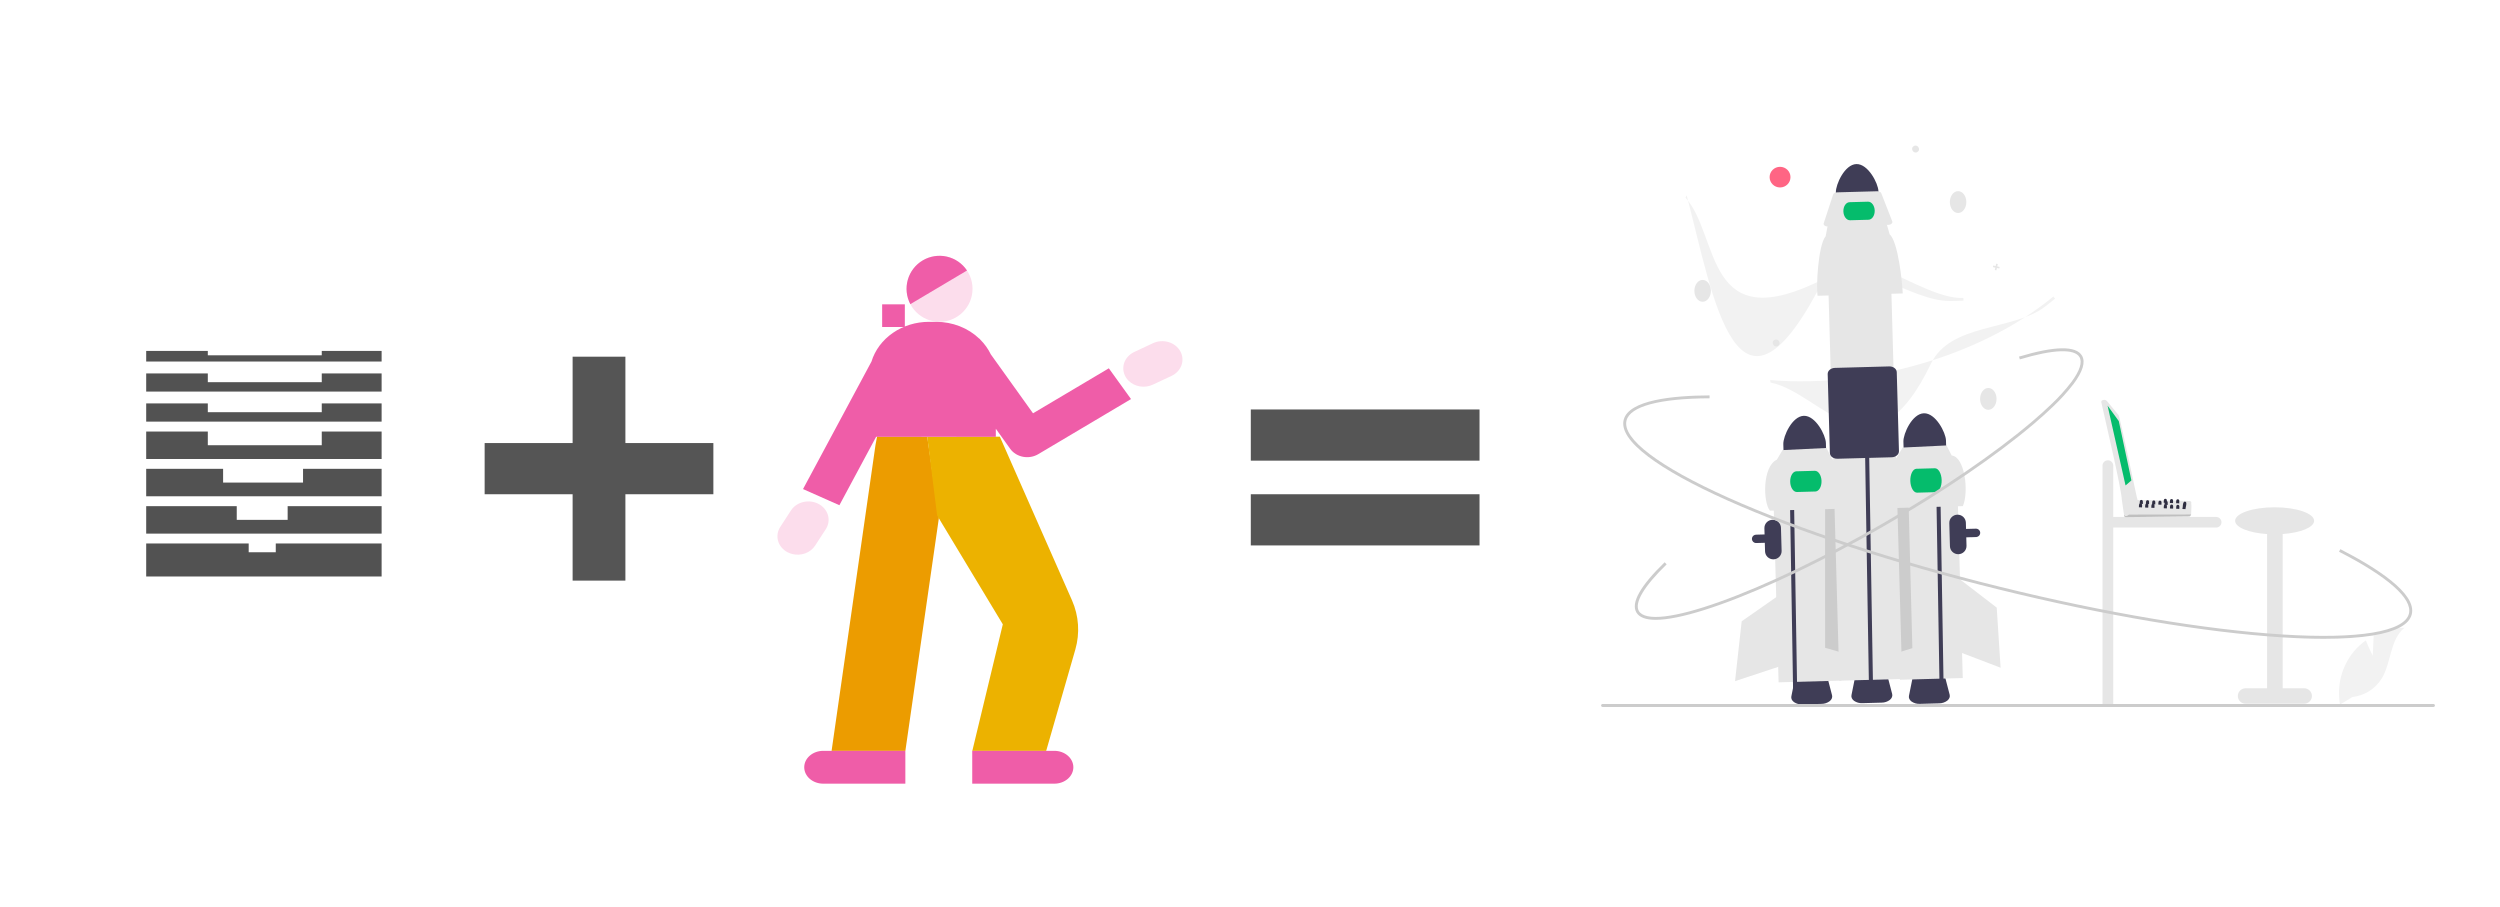 <svg width="1563" height="567" viewBox="0 0 1563 567" fill="none" xmlns="http://www.w3.org/2000/svg">
<rect width="1563" height="567" fill="white"/>
<g filter="url(#filter0_d_1118_67)">
<path d="M237.986 216V221.427H92V216H129.318V218.735H201.764V216H237.986Z" fill="#525252" stroke="#525252" stroke-width="1.2"/>
<path d="M237.986 230.074V240.213H92V230.074H129.318V235.543H201.764V230.074H237.986Z" fill="#525252" stroke="#525252" stroke-width="1.2"/>
<path d="M237.986 248.816V258.997H92V248.816H129.318V254.306H201.764V248.816H237.986Z" fill="#525252" stroke="#525252" stroke-width="1.2"/>
<path d="M237.986 266.398V282.364H92V266.398H129.318V274.96H201.764V266.398H237.986Z" fill="#525252" stroke="#525252" stroke-width="1.2"/>
<path d="M237.986 289.707V305.672H92V289.707H138.885V298.31H190.061V289.707H237.986Z" fill="#525252" stroke="#525252" stroke-width="1.2"/>
<path d="M237.986 313.055V329.02H92V313.055H147.411V321.616H180.439V313.055H237.986Z" fill="#525252" stroke="#525252" stroke-width="1.2"/>
<path d="M237.986 336.383V355.819H92V336.383H154.879V341.873H173.008V336.383H237.986Z" fill="#525252" stroke="#525252" stroke-width="1.2"/>
</g>
<g filter="url(#filter1_d_1118_67)">
<rect x="782" y="337" width="32" height="143" transform="rotate(-90 782 337)" fill="#555555"/>
<rect x="782" y="284" width="32" height="143" transform="rotate(-90 782 284)" fill="#555555"/>
</g>
<g clip-path="url(#clip0_1118_67)" filter="url(#filter2_d_1118_67)">
<path d="M1317.85 283.781C1318.73 283.781 1319.59 284.131 1320.22 284.753C1320.84 285.375 1321.2 286.219 1321.2 287.099V319.192H1385.51C1386.4 319.192 1387.25 319.542 1387.88 320.164C1388.51 320.786 1388.87 321.63 1388.87 322.51C1388.87 323.39 1388.51 324.233 1387.88 324.856C1387.25 325.478 1386.4 325.827 1385.51 325.827H1321.2V436.814H1314.49V287.099C1314.49 286.219 1314.85 285.375 1315.47 284.753C1316.1 284.131 1316.96 283.781 1317.85 283.781V283.781Z" fill="#E6E6E6"/>
<path d="M1138.87 436.064L1126.78 436.394C1124.94 436.488 1123.12 435.984 1121.6 434.959C1120.29 433.993 1119.69 432.687 1119.95 431.375L1122.33 419.545C1122.78 417.313 1125.54 415.626 1128.9 415.534L1135.58 415.352C1138.94 415.26 1141.79 416.793 1142.36 418.997L1145.4 430.68C1145.74 431.975 1145.21 433.312 1143.95 434.349C1142.49 435.455 1140.7 436.057 1138.87 436.064V436.064Z" fill="#3F3D56"/>
<path d="M1212.4 435.724L1200.31 436.055C1198.47 436.148 1196.65 435.644 1195.13 434.62C1193.82 433.653 1193.22 432.347 1193.48 431.035L1195.86 419.205C1196.31 416.973 1199.07 415.286 1202.43 415.194L1209.11 415.012C1212.47 414.92 1215.32 416.454 1215.9 418.658L1218.93 430.34C1219.27 431.635 1218.74 432.973 1217.48 434.009C1216.02 435.115 1214.24 435.717 1212.4 435.724V435.724Z" fill="#3F3D56"/>
<path d="M1096.88 335.291C1096.33 335.055 1095.88 334.64 1095.6 334.114C1095.31 333.589 1095.22 332.983 1095.34 332.399C1095.45 331.814 1095.76 331.286 1096.22 330.9C1096.68 330.515 1097.26 330.296 1097.86 330.28L1235.31 326.524C1235.65 326.515 1236 326.573 1236.32 326.695C1236.64 326.818 1236.94 327.002 1237.19 327.238C1237.44 327.473 1237.65 327.756 1237.79 328.069C1237.93 328.382 1238.01 328.72 1238.02 329.063V329.063C1238.04 329.755 1237.78 330.426 1237.3 330.929C1236.81 331.432 1236.15 331.726 1235.45 331.746L1235.45 331.746L1098 335.501C1097.62 335.513 1097.24 335.441 1096.88 335.291Z" fill="#3F3D56"/>
<path d="M1147.61 290.266L1108.32 291.34L1111.98 422.592L1151.27 421.519L1147.61 290.266Z" fill="#E6E6E6"/>
<path d="M1148.61 287.91L1141.05 308.267L1141.06 401.013L1150.26 403.624L1148.61 287.91Z" fill="#CCCCCC"/>
<path d="M1127.76 255.967C1120.41 256.174 1114.8 268.76 1114.93 273.672L1115.18 282.564L1141.8 281.837L1141.55 272.945C1141.41 268.033 1135.11 255.772 1127.76 255.967Z" fill="#3F3D56"/>
<path d="M1108.83 345.696C1107.46 345.732 1106.13 345.227 1105.13 344.293C1104.13 343.359 1103.55 342.071 1103.51 340.712L1103.1 326.241C1103.07 324.882 1103.57 323.563 1104.52 322.576C1105.46 321.588 1106.77 321.012 1108.14 320.975C1109.51 320.937 1110.85 321.441 1111.84 322.376C1112.84 323.31 1113.43 324.599 1113.46 325.958L1113.87 340.429C1113.9 341.788 1113.39 343.106 1112.45 344.093C1111.5 345.08 1110.2 345.657 1108.83 345.696Z" fill="#3F3D56"/>
<path d="M1118.8 291.653L1118.61 282.089L1121.14 282.027L1121.33 291.56L1123.63 430.502L1121.09 430.572" fill="#3F3D56"/>
<path d="M1152.11 314.019L1106.55 315.264C1102.2 310.013 1101.8 287.642 1110.89 283.384L1114.45 277.401L1141.91 276.074L1145.12 282.375C1149.63 286.178 1151.96 308.409 1152.11 314.019Z" fill="#E6E6E6"/>
<path d="M1134.97 303.288L1123.44 303.603C1121.22 303.664 1119.33 300.809 1119.23 297.241C1119.13 293.673 1120.86 290.72 1123.08 290.66L1134.6 290.345C1136.83 290.284 1138.72 293.138 1138.82 296.706C1138.92 300.274 1137.19 303.227 1134.97 303.288Z" fill="#05BC6C"/>
<path d="M1112.65 367.824L1088.9 384.424L1084.75 421.852L1112.46 412.692L1112.65 367.824Z" fill="#E6E6E6"/>
<path d="M1223.45 288.661L1184.16 289.734L1187.83 420.987L1227.12 419.913L1223.45 288.661Z" fill="#E6E6E6"/>
<path d="M1185.1 288.348L1193.19 308.504L1195.61 401.219L1186.48 404.065L1185.1 288.348Z" fill="#CCCCCC"/>
<path d="M1243.09 252.22C1245.94 252.22 1248.24 249.161 1248.24 245.387C1248.24 241.614 1245.94 238.555 1243.09 238.555C1240.25 238.555 1237.95 241.614 1237.95 245.387C1237.95 249.161 1240.25 252.22 1243.09 252.22Z" fill="#E6E6E6"/>
<path d="M1202.83 254.381C1195.48 254.588 1189.88 267.174 1190.01 272.086L1190.26 280.978L1216.87 280.251L1216.63 271.359C1216.49 266.447 1210.18 254.186 1202.83 254.381Z" fill="#3F3D56"/>
<path d="M1210.44 294.646L1210.26 285.082L1212.79 285.02L1212.98 294.553L1215.28 433.495L1212.74 433.565" fill="#3F3D56"/>
<path d="M1227.18 312.429L1181.62 313.674C1180.83 308.922 1181.86 286.752 1185.96 281.794L1189.52 275.811L1216.98 274.484L1220.19 280.785C1228.29 281.438 1231.13 303.225 1227.18 312.429Z" fill="#E6E6E6"/>
<path d="M1210.1 303.699L1198.57 304.014C1196.35 304.074 1194.45 300.772 1194.33 296.654C1194.22 292.535 1195.93 289.134 1198.16 289.073L1209.68 288.759C1211.9 288.698 1213.81 292 1213.92 296.119C1214.04 300.237 1212.32 303.638 1210.1 303.699Z" fill="#05BC6C"/>
<path d="M1225.39 358.23L1248.35 375.885L1250.77 413.462L1223.52 403.06L1225.39 358.23Z" fill="#E6E6E6"/>
<path d="M1218.98 184.186C1194.34 184.186 1166.03 157.136 1140.98 169.988C1065.13 208.902 1075.57 143.786 1053.78 119.568L1054.5 118.148C1070.99 180.409 1085.92 279.618 1141.31 168.337C1155.18 140.461 1200.72 183.549 1227.52 182.278L1227.57 183.984C1224.73 184.12 1221.87 184.187 1218.98 184.186Z" fill="#F2F2F2"/>
<path d="M1278.11 188.016C1258.47 202.733 1219.39 198.084 1207.27 223.294C1170.55 299.625 1139.14 241.48 1106.99 235.192L1106.7 233.632C1138.88 236.273 1173.4 232.176 1206.52 221.781C1236.46 212.389 1263.16 198.416 1283.75 181.391L1284.83 182.723C1282.66 184.522 1280.42 186.286 1278.11 188.016Z" fill="#F2F2F2"/>
<path d="M1064.48 184.661C1067.32 184.661 1069.63 181.602 1069.63 177.829C1069.63 174.055 1067.32 170.996 1064.48 170.996C1061.63 170.996 1059.33 174.055 1059.33 177.829C1059.33 181.602 1061.63 184.661 1064.48 184.661Z" fill="#E6E6E6"/>
<path d="M1224.2 129.169C1227.04 129.169 1229.35 126.11 1229.35 122.337C1229.35 118.563 1227.04 115.504 1224.2 115.504C1221.35 115.504 1219.05 118.563 1219.05 122.337C1219.05 126.11 1221.35 129.169 1224.2 129.169Z" fill="#E6E6E6"/>
<path d="M1111.63 212.241C1109.28 213.793 1106.87 210.099 1109.27 208.616C1111.62 207.064 1114.03 210.758 1111.63 212.241Z" fill="#E6E6E6"/>
<path d="M1198.8 90.999C1196.45 92.551 1194.04 88.857 1196.44 87.373C1198.79 85.821 1201.2 89.516 1198.8 90.999Z" fill="#E6E6E6"/>
<path d="M1250.18 162.884L1248.68 162.559L1249.01 161.076L1248.01 160.859L1247.69 162.342L1246.19 162.017L1245.97 163.006L1247.47 163.331L1247.14 164.813L1248.14 165.029L1248.47 163.547L1249.96 163.872L1250.18 162.884Z" fill="#E6E6E6"/>
<path d="M1112.88 113.204C1116.49 113.204 1119.41 110.314 1119.41 106.748C1119.41 103.183 1116.49 100.293 1112.88 100.293C1109.28 100.293 1106.36 103.183 1106.36 106.748C1106.36 110.314 1109.28 113.204 1112.88 113.204Z" fill="#FF6584"/>
<path d="M1160.61 98.576C1153.26 98.783 1147.65 111.37 1147.78 116.281L1148.03 125.173L1174.65 124.446L1174.4 115.554C1174.26 110.643 1167.96 98.381 1160.61 98.576Z" fill="#3F3D56"/>
<path d="M1176.45 435.287L1164.36 435.617C1162.53 435.711 1160.71 435.207 1159.19 434.182C1157.88 433.216 1157.27 431.91 1157.54 430.598L1159.92 418.767C1160.36 416.536 1163.13 414.848 1166.49 414.757L1173.17 414.574C1176.52 414.482 1179.38 416.016 1179.95 418.22L1182.99 429.902C1183.32 431.198 1182.79 432.535 1181.54 433.571C1180.08 434.677 1178.29 435.28 1176.45 435.287V435.287Z" fill="#3F3D56"/>
<path d="M1181.84 155.18L1142.55 156.254L1149.96 421.566L1189.25 420.492L1181.84 155.18Z" fill="#E6E6E6"/>
<path d="M1166.12 283.61L1165.94 274.047L1168.47 273.984L1168.66 283.517L1170.96 422.459L1168.42 422.529" fill="#3F3D56"/>
<path d="M1189.58 179.466L1136.34 180.92C1135.42 175.369 1136.62 149.464 1141.41 143.672L1142.72 136.758L1179.48 135.754L1181.4 142.492C1186.68 146.936 1189.4 172.912 1189.58 179.466Z" fill="#E6E6E6"/>
<path d="M1180.65 136.566L1142.72 137.603C1141.32 137.641 1140.16 136.914 1140.13 135.978C1140.13 135.844 1140.15 135.709 1140.19 135.581L1146.08 117.621C1146.34 116.852 1147.34 116.287 1148.51 116.255L1173.67 115.568C1174.84 115.536 1175.87 116.045 1176.17 116.799L1183.05 134.41C1183.41 135.311 1182.59 136.248 1181.24 136.504C1181.04 136.54 1180.85 136.561 1180.65 136.566V136.566Z" fill="#E6E6E6"/>
<path d="M1146.46 282.388C1146.12 282.243 1145.79 282.058 1145.49 281.837C1145.07 281.54 1144.71 281.151 1144.46 280.7C1144.21 280.248 1144.07 279.745 1144.04 279.23L1142.67 229.842C1142.61 227.798 1144.63 226.078 1147.17 226.008L1181.13 225.08C1183.68 225.01 1185.79 226.618 1185.85 228.662L1187.23 278.05C1187.23 278.566 1187.12 279.076 1186.89 279.54C1186.66 280.005 1186.33 280.413 1185.92 280.732C1185.02 281.463 1183.89 281.869 1182.72 281.884L1148.76 282.811C1147.97 282.838 1147.18 282.693 1146.46 282.388V282.388Z" fill="#3F3D56"/>
<path d="M1168.19 133.391L1156.67 133.706C1154.45 133.766 1152.57 131.281 1152.48 128.166C1152.39 125.051 1154.13 122.466 1156.35 122.406L1167.88 122.091C1170.1 122.03 1171.98 124.516 1172.07 127.631C1172.15 130.746 1170.42 133.33 1168.19 133.391Z" fill="#05BC6C"/>
<path d="M1440.54 426.309H1427.13V329.873C1438.35 329.077 1446.78 325.678 1446.78 321.605C1446.78 316.941 1435.72 313.16 1422.09 313.16C1408.45 313.16 1397.4 316.941 1397.4 321.605C1397.4 325.717 1405.99 329.141 1417.37 329.894V426.309H1403.96C1402.67 426.309 1401.43 426.818 1400.51 427.722C1399.6 428.627 1399.09 429.855 1399.09 431.135C1399.09 432.414 1399.6 433.642 1400.51 434.547C1401.43 435.452 1402.67 435.96 1403.96 435.96H1440.54C1441.83 435.96 1443.07 435.452 1443.99 434.547C1444.9 433.642 1445.42 432.414 1445.42 431.135C1445.42 429.855 1444.9 428.627 1443.99 427.722C1443.07 426.818 1441.83 426.309 1440.54 426.309Z" fill="#E6E6E6"/>
<path d="M1483.45 405.962L1484.02 393.329C1489.94 390.198 1496.54 388.545 1503.25 388.512C1494.02 395.984 1495.17 410.389 1488.91 420.438C1486.93 423.557 1484.27 426.196 1481.12 428.159C1477.97 430.123 1474.42 431.359 1470.72 431.779L1462.99 436.462C1461.93 430.611 1462.16 424.602 1463.67 418.849C1465.19 413.096 1467.94 407.736 1471.75 403.138C1473.91 400.579 1476.39 398.3 1479.13 396.355C1480.98 401.185 1483.45 405.962 1483.45 405.962Z" fill="#F2F2F2"/>
<path d="M1522.32 437.062C1522.32 437.185 1522.29 437.307 1522.25 437.421C1522.2 437.535 1522.13 437.638 1522.04 437.725C1521.95 437.812 1521.85 437.881 1521.73 437.928C1521.62 437.975 1521.49 437.999 1521.37 437.999H1001.95C1001.7 437.999 1001.45 437.9 1001.28 437.724C1001.1 437.549 1001 437.31 1001 437.062C1001 436.813 1001.1 436.575 1001.28 436.399C1001.45 436.224 1001.7 436.125 1001.95 436.125H1521.37C1521.49 436.125 1521.62 436.149 1521.73 436.196C1521.85 436.242 1521.95 436.312 1522.04 436.399C1522.13 436.486 1522.2 436.589 1522.25 436.703C1522.29 436.817 1522.32 436.939 1522.32 437.062V437.062Z" fill="#CCCCCC"/>
<path d="M1224.42 342.49C1223.05 342.526 1221.72 342.022 1220.72 341.087C1219.72 340.153 1219.14 338.865 1219.1 337.507L1218.7 323.036C1218.66 321.677 1219.17 320.36 1220.12 319.374C1221.06 318.388 1222.36 317.813 1223.73 317.775C1225.11 317.738 1226.44 318.241 1227.44 319.174C1228.43 320.107 1229.02 321.394 1229.06 322.753L1229.46 337.224C1229.5 338.582 1228.99 339.9 1228.04 340.887C1227.1 341.875 1225.8 342.451 1224.42 342.49V342.49Z" fill="#3F3D56"/>
<path d="M1452.94 395.379C1445.07 395.379 1436.45 395.085 1427.06 394.496C1378.53 391.447 1315.66 380.845 1250.04 364.643C1184.43 348.442 1123.9 328.576 1079.6 308.707C1058.03 299.028 1041.47 289.865 1030.39 281.474C1018.65 272.591 1013.52 264.848 1015.13 258.461C1018.27 246.018 1046.06 243.296 1068.82 243.203L1068.83 245.013C1037.57 245.14 1019.13 250.071 1016.91 258.899C1014.07 270.143 1037.2 287.696 1080.36 307.059C1124.55 326.884 1184.97 346.712 1250.49 362.888C1316 379.063 1378.75 389.647 1427.18 392.69C1474.47 395.663 1503.22 390.919 1506.06 379.675C1508.41 370.339 1492.89 356.587 1462.36 340.951L1463.2 339.344C1485.38 350.706 1511.14 367.001 1507.83 380.113C1506.22 386.5 1498.02 390.949 1483.44 393.337C1475.13 394.697 1464.93 395.379 1452.94 395.379Z" fill="#CCCCCC"/>
<path d="M1035.18 383.524C1028.93 383.524 1024.87 381.988 1023.07 378.935C1019.53 372.915 1025.46 362.352 1040.72 347.539L1042 348.83C1027.83 362.59 1021.67 372.958 1024.65 378.025C1026.54 381.229 1032.16 382.378 1040.9 381.344C1049.58 380.319 1061.08 377.264 1075.08 372.264C1103.91 361.969 1140.08 344.603 1176.93 323.366C1213.77 302.13 1246.88 279.565 1270.15 259.829C1274.62 256.038 1278.68 252.391 1282.21 248.989C1286.85 244.633 1291.12 239.918 1295 234.888C1300.22 227.875 1301.98 222.474 1300.09 219.269C1296.94 213.916 1283.7 214.419 1262.81 220.688L1262.28 218.957C1284.69 212.232 1297.95 212.03 1301.67 218.358C1303.99 222.29 1302.24 228.213 1296.47 235.962C1292.53 241.071 1288.19 245.861 1283.49 250.286C1279.93 253.714 1275.84 257.387 1271.34 261.203C1247.99 281.008 1214.78 303.64 1177.85 324.93C1140.91 346.22 1104.63 363.635 1075.7 373.966C1061.57 379.013 1049.93 382.1 1041.12 383.141C1039.15 383.384 1037.16 383.512 1035.18 383.524V383.524Z" fill="#CCCCCC"/>
<path d="M1368.97 309.228C1364.45 309.139 1340.17 308.45 1336.19 308.619C1335.96 307.839 1328.42 317.409 1328.23 317.469C1328.11 317.597 1328.02 317.752 1327.97 317.921C1327.92 318.09 1327.92 318.269 1327.95 318.441C1327.99 318.613 1328.07 318.774 1328.18 318.911C1328.29 319.047 1328.44 319.154 1328.6 319.223C1329.04 319.489 1368.18 318.773 1368.66 318.866C1368.86 318.863 1369.06 318.803 1369.24 318.692C1369.41 318.581 1369.54 318.424 1369.63 318.24L1369.89 317.66C1369.92 316.668 1370.25 311.599 1369.95 310.733C1370.02 310.57 1370.05 310.392 1370.04 310.215C1370.03 310.038 1369.97 309.867 1369.87 309.718C1369.77 309.569 1369.64 309.446 1369.48 309.36C1369.32 309.275 1369.15 309.23 1368.97 309.228V309.228Z" fill="#E6E6E6"/>
<path opacity="0.17" d="M1369.89 317.66C1369.66 318.206 1369.36 318.893 1368.66 318.867L1329.01 319.308C1328.82 319.306 1328.64 319.256 1328.48 319.163C1328.31 319.07 1328.18 318.938 1328.08 318.779C1327.99 318.619 1327.93 318.438 1327.93 318.252C1327.93 318.067 1327.97 317.883 1328.06 317.719L1369.89 317.66Z" fill="black"/>
<path d="M1336.37 308.501C1335.94 307.771 1325.35 255.88 1324.46 255.446L1317.22 246.687L1316.58 246.206C1315.68 245.717 1313.52 246.047 1313.72 247.407C1315.42 255.471 1326.35 301.403 1326.59 308.564L1327.91 317.687C1327.93 317.842 1327.99 317.991 1328.07 318.123C1328.16 318.256 1328.27 318.369 1328.4 318.456C1328.53 318.543 1328.68 318.602 1328.84 318.628C1328.99 318.655 1329.15 318.648 1329.31 318.61C1329.69 318.569 1330.05 318.433 1330.35 318.213C1330.66 317.993 1330.9 317.697 1331.06 317.356C1331.16 317.034 1336.87 308.688 1336.37 308.501Z" fill="#E6E6E6"/>
<path d="M1317.64 249.578L1324.67 259.273L1332.56 296.348L1328.89 299.513L1317.64 249.578Z" fill="#05BC6C"/>
<path d="M1364.43 314.227L1366.37 314.306C1366.4 313.742 1366.5 313.184 1366.65 312.641C1366.95 311.266 1367.21 309.631 1366 309.637C1365.17 309.559 1364.89 310.59 1364.75 311.712C1364.71 312.557 1364.6 313.399 1364.43 314.227Z" fill="#2F2E41"/>
<path d="M1353.27 311.639L1354.58 311.687L1355.22 311.711C1355.21 311.024 1355.53 309.606 1354.74 309.256C1354.62 309.203 1354.48 309.177 1354.35 309.178C1353.61 309.136 1353.39 309.691 1353.32 310.33C1353.28 310.716 1353.3 311.126 1353.29 311.446C1353.29 311.512 1353.28 311.579 1353.27 311.639Z" fill="#2F2E41"/>
<path d="M1349.39 311.483L1350.71 311.537L1351.34 311.561C1351.32 310.771 1351.74 309.046 1350.46 309.022C1349.28 308.955 1349.43 310.445 1349.4 311.29C1349.4 311.356 1349.4 311.422 1349.39 311.483Z" fill="#2F2E41"/>
<path d="M1345.51 311.331L1346.82 311.379L1347.45 311.403C1347.44 310.619 1347.86 308.894 1346.58 308.87C1345.4 308.797 1345.55 310.287 1345.52 311.138C1345.52 311.204 1345.51 311.27 1345.51 311.331Z" fill="#2F2E41"/>
<path d="M1341.62 311.174L1342.94 311.228L1343.57 311.253C1343.56 310.462 1343.98 308.743 1342.7 308.713C1341.52 308.647 1341.67 310.137 1341.64 310.981C1341.64 311.047 1341.63 311.114 1341.62 311.174Z" fill="#2F2E41"/>
<path d="M1337.74 311.023L1339.05 311.071L1339.69 311.096C1339.67 310.372 1340.03 308.858 1339.09 308.598H1339.08C1339 308.573 1338.91 308.561 1338.82 308.562C1338.7 308.552 1338.59 308.563 1338.49 308.592H1338.48C1337.66 308.803 1337.78 310.07 1337.75 310.83C1337.75 310.897 1337.75 310.963 1337.74 311.023Z" fill="#2F2E41"/>
<path d="M1360.51 310.616L1362.45 310.694C1362.45 310.622 1362.45 310.543 1362.46 310.453C1362.51 309.994 1362.51 309.532 1362.48 309.071C1362.42 308.565 1362.2 308.167 1361.58 308.155C1360.95 308.118 1360.7 308.517 1360.61 309.029C1360.58 309.116 1360.57 309.205 1360.56 309.295V309.301C1360.51 309.771 1360.54 310.278 1360.51 310.616Z" fill="#2F2E41"/>
<path d="M1356.62 310.458L1358.57 310.536C1358.61 310.019 1358.62 309.499 1358.61 308.98C1358.55 308.449 1358.34 308.015 1357.7 308.003C1357.05 307.961 1356.8 308.395 1356.7 308.932C1356.61 309.451 1356.66 310.072 1356.62 310.458Z" fill="#2F2E41"/>
<path d="M1352.74 310.307L1353.32 310.331L1354.69 310.385C1354.68 310.096 1354.74 309.673 1354.74 309.257C1354.75 309.132 1354.74 309.007 1354.73 308.883C1354.68 308.322 1354.48 307.858 1353.82 307.846C1353.14 307.81 1352.9 308.274 1352.82 308.841C1352.73 309.348 1352.78 309.933 1352.74 310.307Z" fill="#2F2E41"/>
<path d="M1360.55 314.077L1362.49 314.149C1362.49 313.365 1362.9 311.64 1361.62 311.616C1360.34 311.537 1360.62 313.287 1360.55 314.077Z" fill="#2F2E41"/>
<path d="M1356.66 313.92L1358.61 313.999C1358.6 313.208 1359.02 311.483 1357.74 311.459C1356.46 311.387 1356.74 313.136 1356.66 313.92Z" fill="#2F2E41"/>
<path d="M1352.78 313.77L1354.73 313.843C1354.72 313.282 1354.93 312.244 1354.59 311.689C1354.51 311.567 1354.4 311.466 1354.27 311.399C1354.14 311.332 1354 311.301 1353.85 311.309C1353.65 311.289 1353.45 311.338 1353.29 311.448C1352.67 311.852 1352.84 313.131 1352.78 313.77Z" fill="#2F2E41"/>
<path d="M1345.01 313.462L1346.95 313.534C1346.95 312.973 1347.16 311.936 1346.81 311.381C1346.74 311.258 1346.63 311.158 1346.5 311.091C1346.37 311.024 1346.23 310.993 1346.08 311.001C1345.88 310.98 1345.68 311.029 1345.51 311.14C1344.89 311.544 1345.07 312.822 1345.01 313.462Z" fill="#2F2E41"/>
<path d="M1341.12 313.306L1343.07 313.384C1343.06 312.823 1343.27 311.792 1342.94 311.231C1342.86 311.106 1342.75 311.003 1342.62 310.935C1342.49 310.867 1342.34 310.836 1342.2 310.845C1342 310.823 1341.8 310.872 1341.63 310.984C1341.01 311.4 1341.19 312.673 1341.12 313.306Z" fill="#2F2E41"/>
<path d="M1337.24 313.153L1339.19 313.226C1339.18 312.665 1339.39 311.633 1339.05 311.072C1338.97 310.949 1338.86 310.848 1338.73 310.781C1338.61 310.714 1338.46 310.683 1338.32 310.692C1338.12 310.671 1337.91 310.72 1337.75 310.831C1337.13 311.241 1337.3 312.514 1337.24 313.153Z" fill="#2F2E41"/>
</g>
<g filter="url(#filter3_d_1118_67)">
<rect x="358" y="219" width="33" height="140" fill="#555555"/>
</g>
<g filter="url(#filter4_d_1118_67)">
<rect x="303" y="305" width="32" height="143" transform="rotate(-90 303 305)" fill="#555555"/>
</g>
<g clip-path="url(#clip1_1118_67)">
<path d="M587.398 201.179C598.789 201.179 608.023 191.945 608.023 180.554C608.023 169.164 598.789 159.93 587.398 159.93C576.007 159.93 566.773 169.164 566.773 180.554C566.773 191.945 576.007 201.179 587.398 201.179Z" fill="#FCDDEC"/>
<path d="M604.562 169.119L569.147 190.161C566.685 185.483 566.113 180.039 567.549 174.952C568.985 169.865 572.319 165.523 576.863 162.823C581.408 160.123 586.815 159.271 591.969 160.443C597.124 161.614 601.631 164.72 604.562 169.119Z" fill="#EF5DA8"/>
<path d="M565.705 190.262H551.516V204.452H565.705V190.262Z" fill="#EF5DA8"/>
</g>
<rect width="22" height="19" transform="matrix(-1 0 0 1 598 273)" fill="white"/>
<path d="M519.911 469.422H566.041L587 323.803L579.707 273H548.338L547.374 278.111L519.911 469.422Z" fill="#EC9C00"/>
<path d="M579.702 273L585.895 322.242L626.961 390.325L607.898 469.422H654.08L672.306 406.047C675.228 395.889 674.492 385.028 670.228 375.356L625.095 273L579.702 273Z" fill="#ECB200"/>
<path d="M659.175 469.422H607.842V489.951H659.175C662.328 489.951 665.351 488.87 667.581 486.944C669.81 485.019 671.062 482.408 671.062 479.685V479.685C671.062 476.963 669.809 474.352 667.579 472.428C665.35 470.503 662.327 469.422 659.175 469.422V469.422Z" fill="#EF5DA8"/>
<path d="M514.692 489.953H566.025V469.424H514.692C511.539 469.424 508.516 470.505 506.286 472.431C504.057 474.356 502.805 476.967 502.805 479.69V479.69C502.806 482.412 504.059 485.023 506.288 486.947C508.517 488.872 511.54 489.953 514.692 489.953V489.953Z" fill="#EF5DA8"/>
<rect width="22" height="20" transform="matrix(-1 0 0 1 598 253)" fill="white"/>
<path d="M502.052 305.761L524.785 315.861L544.864 278.461L547.757 273.081H622.586V268.058L622.718 268.241L631.584 280.608C632.493 281.875 633.669 282.967 635.043 283.821C636.418 284.675 637.964 285.274 639.594 285.584C641.223 285.893 642.904 285.908 644.539 285.626C646.175 285.344 647.733 284.771 649.125 283.941L707.117 249.498L693.239 230.264L645.847 258.394L619.447 221.534C617.805 218.129 615.559 214.992 612.8 212.248L612.433 211.751L612.338 211.808C608.857 208.456 604.659 205.787 600.001 203.965C595.344 202.142 590.326 201.205 585.256 201.211H580.793C572.635 201.214 564.703 203.646 558.21 208.136C551.717 212.625 547.02 218.925 544.838 226.071L502.052 305.761Z" fill="#EF5DA8"/>
<path d="M705.628 238.065C707.505 239.917 709.998 241.158 712.725 241.597C715.452 242.037 718.262 241.651 720.724 240.498L732.421 235.018C735.404 233.622 737.655 231.206 738.678 228.302C739.702 225.397 739.414 222.242 737.879 219.53C736.343 216.818 733.685 214.772 730.49 213.841C727.295 212.911 723.824 213.172 720.841 214.568L709.13 220.048C707.399 220.859 705.897 222.023 704.742 223.448C703.586 224.874 702.808 226.522 702.467 228.265C702.127 230.009 702.234 231.8 702.78 233.5C703.326 235.199 704.295 236.762 705.614 238.065H705.628Z" fill="#FCDDEC"/>
<path d="M495.4 346.395C498.074 347.051 500.911 346.891 503.476 345.94C506.041 344.99 508.193 343.301 509.601 341.132L516.292 330.832C517.136 329.531 517.69 328.092 517.923 326.597C518.155 325.101 518.061 323.579 517.646 322.116C517.231 320.654 516.504 319.28 515.505 318.074C514.506 316.867 513.255 315.851 511.824 315.083C508.935 313.534 505.486 313.091 502.237 313.853C500.629 314.23 499.118 314.891 497.79 315.799C496.463 316.708 495.345 317.844 494.501 319.145L487.81 329.455C486.965 330.756 486.411 332.195 486.178 333.691C485.945 335.186 486.039 336.709 486.454 338.171C486.869 339.634 487.596 341.008 488.595 342.215C489.594 343.421 490.845 344.438 492.276 345.205C493.255 345.725 494.305 346.125 495.4 346.395V346.395Z" fill="#FCDDEC"/>
<defs>
<filter id="filter0_d_1118_67" x="87.398" y="215.398" width="155.188" height="149.02" filterUnits="userSpaceOnUse" color-interpolation-filters="sRGB">
<feFlood flood-opacity="0" result="BackgroundImageFix"/>
<feColorMatrix in="SourceAlpha" type="matrix" values="0 0 0 0 0 0 0 0 0 0 0 0 0 0 0 0 0 0 127 0" result="hardAlpha"/>
<feOffset dy="4"/>
<feGaussianBlur stdDeviation="2"/>
<feComposite in2="hardAlpha" operator="out"/>
<feColorMatrix type="matrix" values="0 0 0 0 0 0 0 0 0 0 0 0 0 0 0 0 0 0 0.25 0"/>
<feBlend mode="normal" in2="BackgroundImageFix" result="effect1_dropShadow_1118_67"/>
<feBlend mode="normal" in="SourceGraphic" in2="effect1_dropShadow_1118_67" result="shape"/>
</filter>
<filter id="filter1_d_1118_67" x="778" y="252" width="151" height="93" filterUnits="userSpaceOnUse" color-interpolation-filters="sRGB">
<feFlood flood-opacity="0" result="BackgroundImageFix"/>
<feColorMatrix in="SourceAlpha" type="matrix" values="0 0 0 0 0 0 0 0 0 0 0 0 0 0 0 0 0 0 127 0" result="hardAlpha"/>
<feOffset dy="4"/>
<feGaussianBlur stdDeviation="2"/>
<feComposite in2="hardAlpha" operator="out"/>
<feColorMatrix type="matrix" values="0 0 0 0 0 0 0 0 0 0 0 0 0 0 0 0 0 0 0.25 0"/>
<feBlend mode="normal" in2="BackgroundImageFix" result="effect1_dropShadow_1118_67"/>
<feBlend mode="normal" in="SourceGraphic" in2="effect1_dropShadow_1118_67" result="shape"/>
</filter>
<filter id="filter2_d_1118_67" x="997" y="87" width="529.32" height="359" filterUnits="userSpaceOnUse" color-interpolation-filters="sRGB">
<feFlood flood-opacity="0" result="BackgroundImageFix"/>
<feColorMatrix in="SourceAlpha" type="matrix" values="0 0 0 0 0 0 0 0 0 0 0 0 0 0 0 0 0 0 127 0" result="hardAlpha"/>
<feOffset dy="4"/>
<feGaussianBlur stdDeviation="2"/>
<feComposite in2="hardAlpha" operator="out"/>
<feColorMatrix type="matrix" values="0 0 0 0 0 0 0 0 0 0 0 0 0 0 0 0 0 0 0.25 0"/>
<feBlend mode="normal" in2="BackgroundImageFix" result="effect1_dropShadow_1118_67"/>
<feBlend mode="normal" in="SourceGraphic" in2="effect1_dropShadow_1118_67" result="shape"/>
</filter>
<filter id="filter3_d_1118_67" x="354" y="219" width="41" height="148" filterUnits="userSpaceOnUse" color-interpolation-filters="sRGB">
<feFlood flood-opacity="0" result="BackgroundImageFix"/>
<feColorMatrix in="SourceAlpha" type="matrix" values="0 0 0 0 0 0 0 0 0 0 0 0 0 0 0 0 0 0 127 0" result="hardAlpha"/>
<feOffset dy="4"/>
<feGaussianBlur stdDeviation="2"/>
<feComposite in2="hardAlpha" operator="out"/>
<feColorMatrix type="matrix" values="0 0 0 0 0 0 0 0 0 0 0 0 0 0 0 0 0 0 0.25 0"/>
<feBlend mode="normal" in2="BackgroundImageFix" result="effect1_dropShadow_1118_67"/>
<feBlend mode="normal" in="SourceGraphic" in2="effect1_dropShadow_1118_67" result="shape"/>
</filter>
<filter id="filter4_d_1118_67" x="299" y="273" width="151" height="40" filterUnits="userSpaceOnUse" color-interpolation-filters="sRGB">
<feFlood flood-opacity="0" result="BackgroundImageFix"/>
<feColorMatrix in="SourceAlpha" type="matrix" values="0 0 0 0 0 0 0 0 0 0 0 0 0 0 0 0 0 0 127 0" result="hardAlpha"/>
<feOffset dy="4"/>
<feGaussianBlur stdDeviation="2"/>
<feComposite in2="hardAlpha" operator="out"/>
<feColorMatrix type="matrix" values="0 0 0 0 0 0 0 0 0 0 0 0 0 0 0 0 0 0 0.25 0"/>
<feBlend mode="normal" in2="BackgroundImageFix" result="effect1_dropShadow_1118_67"/>
<feBlend mode="normal" in="SourceGraphic" in2="effect1_dropShadow_1118_67" result="shape"/>
</filter>
<clipPath id="clip0_1118_67">
<rect width="521.316" height="351" fill="white" transform="translate(1001 87)"/>
</clipPath>
<clipPath id="clip1_1118_67">
<rect width="56.507" height="44.521" fill="white" transform="translate(551.516 159.93)"/>
</clipPath>
</defs>
</svg>
